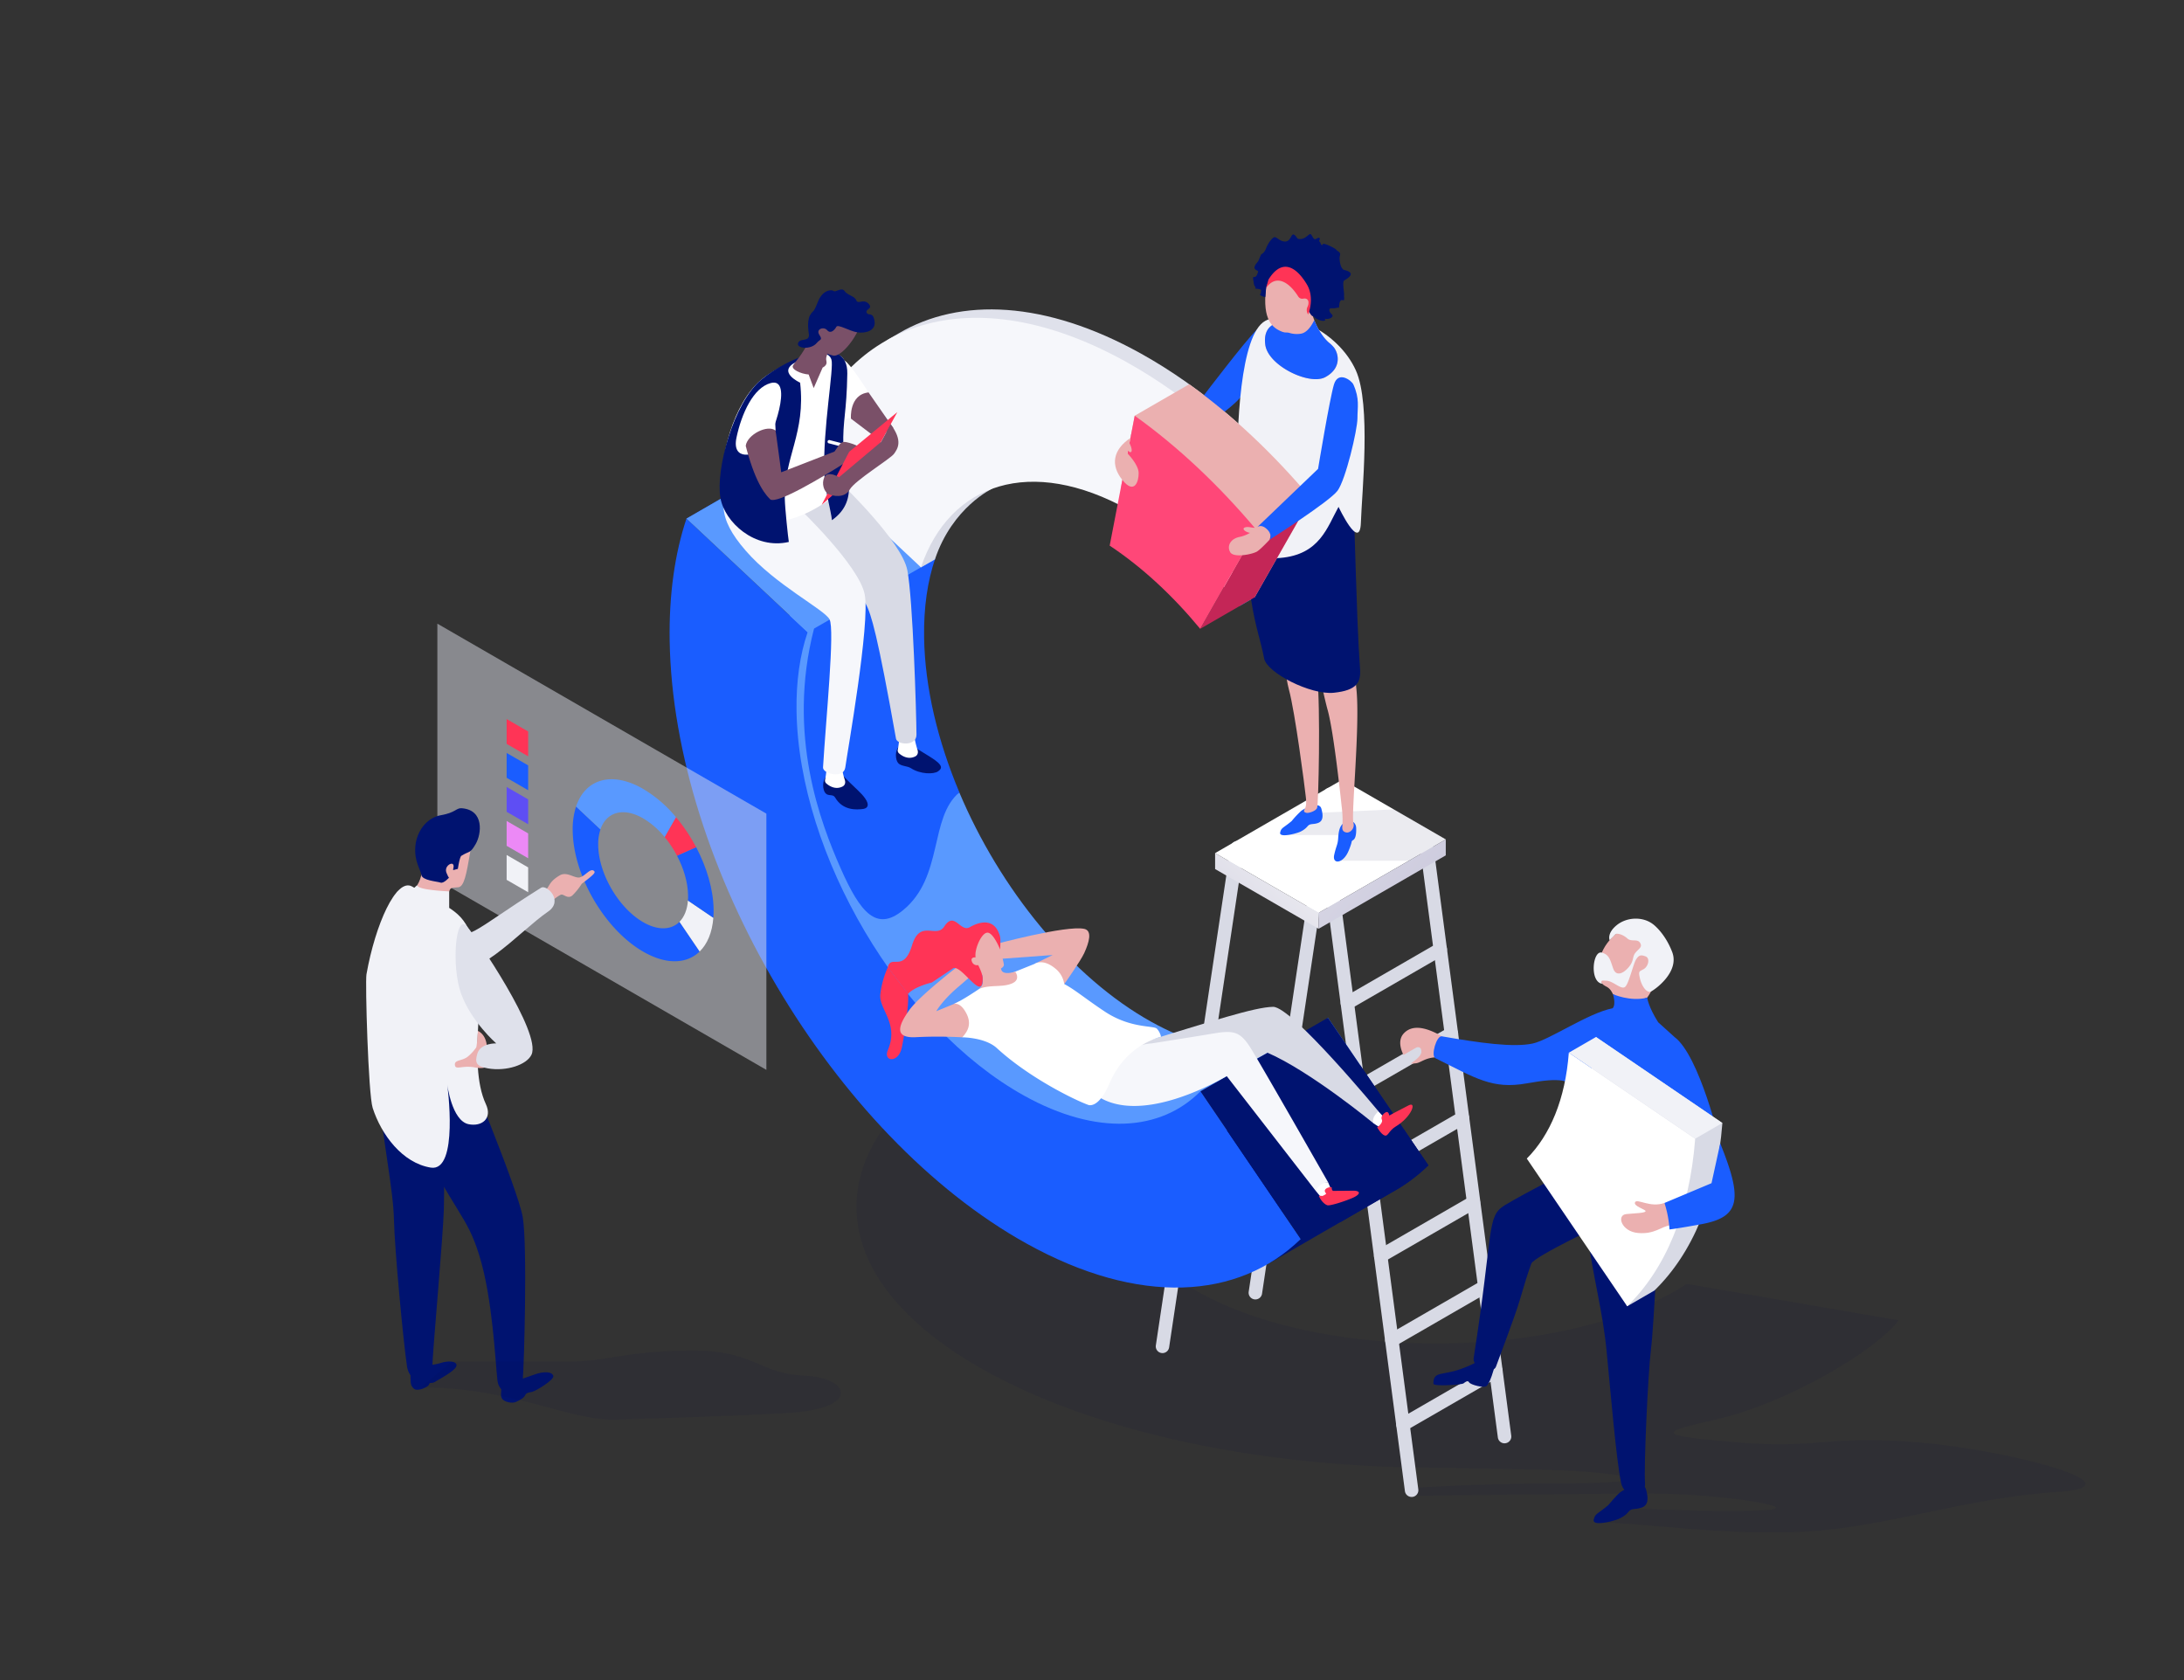 <svg id="Layer1" xmlns="http://www.w3.org/2000/svg" xmlns:xlink="http://www.w3.org/1999/xlink" width="1300" height="1000" viewBox="0 0 1300 1000">
  <rect x="0" y="0" width="1300" height="1000" fill="#333333" stroke="none"/>
  <defs>
    <linearGradient id="_ÂÁ_Ï_ÌÌ_È_ËÂÌÚ_24" data-name="¡ÂÁ˚ÏˇÌÌ˚È „‡‰ËÂÌÚ 24" x1="777.48" y1="505.22" x2="692.76" y2="596" gradientUnits="userSpaceOnUse">
      <stop offset="0" stop-color="#efeff3"/>
      <stop offset="1" stop-color="#c7c5da"/>
    </linearGradient>
    <linearGradient id="_ÂÁ_Ï_ÌÌ_È_ËÂÌÚ_24-2" x1="686.03" y1="428.96" x2="870.09" y2="559.93" xlink:href="#_ÂÁ_Ï_ÌÌ_È_ËÂÌÚ_24"/>
    <linearGradient id="_ÂÁ_Ï_ÌÌ_È_ËÂÌÚ_22" data-name="¡ÂÁ˚ÏˇÌÌ˚È „‡‰ËÂÌÚ 22" x1="834.36" y1="290.65" x2="729.38" y2="343.72" gradientUnits="userSpaceOnUse">
      <stop offset="0" stop-color="#00f5ad"/>
      <stop offset="1" stop-color="#00a9ff"/>
    </linearGradient>
  </defs>
  <g>
    <path d="M653.25,592.31c-86.89,28.2-143.44,74.13-143.44,126,0,85.75,154.5,155.26,345.09,155.26,0,0,39.78.68,67.21,1.35,40.77,1,84.47,8.14-3,8.14-37.42,0-77.81,2.5-77.81,2.5l-1,4.77S943.9,889,983.8,889s95.11,8.74,64.34,10-75-1.26-75-1.26l-18.62,8.61c22.28,0,72.82,7.91,120.71,5.24S1171,891.4,1223.9,888.11s-25.94-24.68-80.81-29.47-60.86,3.94-107.57,0-51.28-5.45-16.26-13.21c46.24-10.25,98.61-42.8,110.86-59.57L1004,764.19c-32.56,21.42-87.28,35.47-149.31,35.47-99.84,0-180.78-36.42-180.78-81.34,0-27.88,31.18-52.49,78.71-67.14Z" fill="#000c47" opacity="0.08"/>
    <g>
      <path d="M840.26,891a4,4,0,0,1-4-3.47L790.22,538.48a4,4,0,0,1,7.93-1.05l46.08,349.06a4,4,0,0,1-3.44,4.49A4.71,4.71,0,0,1,840.26,891Z" fill="#d8dae5"/>
      <path d="M895.58,859.08a4,4,0,0,1-4-3.48L845.54,506.54a4,4,0,1,1,7.93-1l46.08,349a4,4,0,0,1-3.44,4.49A4.73,4.73,0,0,1,895.58,859.08Z" fill="#d8dae5"/>
      <path d="M692,805.38a4,4,0,0,1-4-4.59L732.51,504a4,4,0,0,1,7.92,1.19L695.9,802A4,4,0,0,1,692,805.38Z" fill="#d8dae5"/>
      <path d="M747.27,773.44a4,4,0,0,1-4-4.59L787.84,472.1a4,4,0,0,1,7.91,1.19L751.22,770A4,4,0,0,1,747.27,773.44Z" fill="#d8dae5"/>
      <polygon points="860.58 499.63 784.87 543.34 723.28 507.78 798.99 464.07 860.58 499.63" fill="#fff"/>
      <polygon points="797.98 512.31 838.62 512.31 860.58 499.63 829.64 481.76 782.72 483.87 766.32 497.03 805.58 497.03 797.98 512.31" fill="#000c47" opacity="0.08"/>
      <polygon points="784.87 543.34 784.87 552.83 723.28 517.27 723.28 507.78 784.87 543.34" fill="url(#_ÂÁ_Ï_ÌÌ_È_ËÂÌÚ_24)"/>
      <polygon points="784.87 543.34 784.87 552.83 860.58 509.12 860.58 499.63 784.87 543.34" fill="url(#_ÂÁ_Ï_ÌÌ_È_ËÂÌÚ_24-2)"/>
      <path d="M802,601a4,4,0,0,1-2-7.46L855.3,561.6a4,4,0,0,1,4,6.93L804,600.47A4,4,0,0,1,802,601Z" fill="#d8dae5"/>
      <path d="M808.61,651.18a4,4,0,0,1-2-7.46l55.33-31.94a4,4,0,0,1,4,6.93L810.6,650.65A4,4,0,0,1,808.61,651.18Z" fill="#d8dae5"/>
      <path d="M815.23,701.37a4,4,0,0,1-2-7.47L868.55,662a4,4,0,0,1,4,6.93l-55.32,31.94A3.93,3.93,0,0,1,815.23,701.37Z" fill="#d8dae5"/>
      <path d="M821.86,751.55a4,4,0,0,1-2-7.46l55.32-31.94a4,4,0,0,1,4,6.92L823.86,751A3.93,3.93,0,0,1,821.86,751.55Z" fill="#d8dae5"/>
      <path d="M828.48,801.73a4,4,0,0,1-2-7.46l55.32-31.94a4,4,0,1,1,4,6.93L830.48,801.2A4,4,0,0,1,828.48,801.73Z" fill="#d8dae5"/>
      <path d="M835.11,851.92a4,4,0,0,1-2-7.47l55.32-31.94a4,4,0,0,1,4,6.93l-55.32,31.94A4,4,0,0,1,835.11,851.92Z" fill="#d8dae5"/>
    </g>
    <g>
      <g>
        <path d="M850.18,693.63l-40.49-59.57L684.81,695.14l2.13,1.17c42.06,23.36,81,30.57,113.3,23.78l-2.44,7.37,30.53-17.67q2.13-1.17,4.2-2.43l.1-.05h0A99.79,99.79,0,0,0,850.18,693.63Z" fill="#001370"/>
        <path d="M670.72,702l14.09-6.89c-22.87-12.6-45-23.19-65.75-33.35Z" fill="#001370"/>
        <path d="M790.45,605.75c-23.67,23.81-61.69,26.56-105,2.54-47.87-26.59-90.31-79.4-114.44-136.66C553,486.71,484.17,339,475,355.54c-5.68,10.29-30.11,69.6-18.85,128.75,8.08,42.44,52.35,91.4,52.35,91.4l77.89,100.23c20.77,10.17,75.52,6.62,98.39,19.22l124.88-61.08Z" fill="#5999ff"/>
        <path d="M537.51,541.78c24.26-19.84,15.47-55.07,33.55-70.15-12.86-30.54-20.52-62.34-21-92.1-.29-17.94,2.05-33.71,6.6-47.06l-72.11-67.64-75.93,43.85,75.93,65.45c-16.4,63.45,4.11,116,15.67,142.32C512.23,543.8,521.89,554.55,537.51,541.78Z" fill="#1a5dff"/>
      </g>
      <path d="M835.42,671.91h0L790,721.74c3.49-.4-19.07,16.45-15.71,15.74l-19.15,14.63,73.22-42.32q2.13-1.17,4.2-2.43l.1-.05h0a99.79,99.79,0,0,0,17.56-13.67Z" fill="#001370"/>
      <path d="M609.58,652.14C536.17,611.37,475.53,509,474.13,423.37c-.3-17.93,2.05-33.7,6.59-47.05l-72.11-67.64c-6.9,20.72-10.44,45.09-10,72.76,2.19,134.19,97.29,294.79,212.4,358.72,67,37.23,126.05,33.45,163.24-2.68L714.52,649.6C690.86,673.41,652.83,676.16,609.58,652.14Z" fill="#1a5dff"/>
      <polygon points="714.52 649.6 790.45 605.75 850.18 693.63 774.26 737.48 714.52 649.6" fill="#001370"/>
      <polygon points="480.73 376.32 556.5 332.91 484.54 264.83 408.61 308.68 480.73 376.32" fill="#5999ff"/>
    </g>
    <g>
      <path d="M679,210.37C622.48,179,571.64,176.75,534.8,198.49h0L528.74,202l-22.61,21.75c-9,11.42-16.29,25.16-21.59,41.07l106.9-27s31,28.39,89,60.57c24,13.36,46.72,33.33,66.39,57.15l33.51-58.87C750.14,260.78,715.58,230.69,679,210.37Z" fill="#dfe1eb"/>
      <path d="M484.54,264.83,536.91,314l11.27,23.72,8.32-4.76c10.49-31.3,34.35-42.23,34.35-42.23S511.11,185.06,484.54,264.83Z" fill="#d8dae5"/>
      <path d="M475.86,269.85l72.32,67.82c17.15-50.35,65.57-66.48,123.59-34.25,24,13.35,46.72,33.32,66.39,57.15l33.5-58.88c-30.2-35.89-64.75-66-101.33-86.3C579,164.65,502.44,190.08,475.86,269.85Z" fill="#f6f7fb"/>
      <polygon points="780.34 296.67 771.66 301.69 738.16 360.56 746.83 355.54 780.34 296.67" fill="url(#_ÂÁ_Ï_ÌÌ_È_ËÂÌÚ_22)"/>
    </g>
    <g>
      <path d="M807.24,492.69c.2,4.8-.74,6.61-1.66,7.22s-1,.78-1.1,1.58a36.18,36.18,0,0,1-2.16,5.85c-3.34,6.92-9.42,7.11-8.14,1.43s2.08-5.82,2.35-9.81.73-8,4.36-9.7S807.12,489.76,807.24,492.69Z" fill="#1a5dff"/>
      <path d="M742.32,228.7c0,6.77-12.08,15.38-19.69,21.17-6.47,4.91-47.92,20-47.92,20l-1.45-11.13,43.39-23.52s24.88-32.72,31.25-38.75C757.74,187.14,742.32,221.94,742.32,228.7Z" fill="#1a5dff"/>
      <path d="M768.84,488.71c-5.12,4.29-6.18,3.86-6.84,6.83s7.53,1.2,11.4-.24a12.5,12.5,0,0,0,4.77-3.31c1.61-2.1,3.22-1.05,6.25-2.1s3.41-4,2.09-8.61-10.15-.08-12,1.4A56.65,56.65,0,0,0,768.84,488.71Z" fill="#1a5dff"/>
      <path d="M776.56,481.67c-.86,1.34-.07,1.92,1.14,2.17s5.45-1,6.28-2.89,2.16-58.78,0-80.35.77-86.67,1.56-102.63-27.18-19.57-27.76,8.35,5.74,90.65,9.42,104.07,9.45,58.11,10,63.4C777.52,476.12,777.85,479.67,776.56,481.67Z" fill="#ebb0b0"/>
      <path d="M799.05,491.35c-.16,1.71-.3,3.64,2.32,4.15,2.2.43,5.2-2.43,4.25-5.63-1.45-4.85,4-57.79,1.8-79.36s-6.53-86.67-5.73-102.63-27.68-19.56-28.28,8.35,13.13,93,16.88,106.45,8,54.48,8.59,59.77A55.34,55.34,0,0,1,799.05,491.35Z" fill="#ebb0b0"/>
      <path d="M742.45,284.63c-2.73,74.7,6.08,86.41,10,107.27,1.61,8.54,27.72,21.88,41.54,20.43s16.08-6.26,15.56-14.14c-1.25-18.83-1.62-26.64-4.11-108.54Z" fill="#001370"/>
      <path d="M796.75,301.7c-6.71,12-11.12,28.47-34.82,30.4S737,322,736.47,288s1.75-88.78,16.63-97c13.4-7.39,43.42,6.13,53.95,29.44,9.16,20.29,3.57,72.88,3,90.6S796.75,301.7,796.75,301.7Z" fill="#f1f2f7"/>
      <g>
        <path d="M707.88,228.7l-32.45,18.74-8.35,43.33c4.29,2.51,8.73,5.05,13.36,7.62,24,13.36,46.72,33.33,66.39,57.15l33.51-58.87C758.21,270.38,733.76,247.21,707.88,228.7Z" fill="#ebb0b0"/>
        <polygon points="780.34 296.67 747.9 315.41 714.4 374.28 746.83 355.54 780.34 296.67" fill="#c42657"/>
        <path d="M675.43,247.44h0l-14.9,77.33c19.39,12.86,37.65,29.87,53.87,49.51l33.5-58.87C725.78,289.11,701.32,265.94,675.43,247.44Z" fill="#ff4778"/>
      </g>
      <path d="M794.09,206.94a18.3,18.3,0,0,0-2.74-2.75h0l-.67-.56c-1.95-1.75-7.73-7.84-10.77-20.82,0,0-10.81-1.43-12.23,3.46-.73,2.5-3.44,4.33-5.91,5.53a12.68,12.68,0,0,0-4.46,1.69h0c-3.34,2.15-4.94,6-4.17,11.73,1.67,12.43,26.23,24.29,35.66,19.28S797.17,211.16,794.09,206.94Z" fill="#ebb0b0"/>
      <path d="M788.77,224.52c9.43-5,8.4-13.36,5.32-17.58a18.3,18.3,0,0,0-2.74-2.75h0l-.67-.56c-1.51-1.36-5.33-5.35-8.38-13.12h0s-3,7.11-7.7,8.06c-4.12.84-12.11-.24-12.92-6.75a12.47,12.47,0,0,0-4.36,1.67h0c-3.34,2.15-4.94,6-4.17,11.73C754.78,217.67,779.34,229.53,788.77,224.52Z" fill="#1a5dff"/>
      <path d="M753.58,171.52c-2.28,19.23,4,23.87,9.93,26.06s19.32-5.6,16.63-26.06S755.41,156,753.58,171.52Z" fill="#ebb0b0"/>
      <path d="M753.15,176.75c-1.31,0-3.86-1.21-3-1.75s.13-.46.54-1.93-4.55-1-3.59-1.58-.53-.55-.81-2.92-.94-3.92.41-3.74,2-2.57,2.17-3.19-2.64-.95-2.1-2.85,1.9-2.51,2.51-4.07,1.43-3.33,1.43-3.33,1.81-.61,2.91-3.59,3.81-6.65,5.16-6.65,3.53,3,6.66,2.57,3.08-5.25,5-3.93,1,2.85,4.17,2.44,4.74-3.75,5.75-2.67,1.49,3.37,2.85,2.69,1.84-1,2.31-.42-.81,1.44,0,2.12.13.81,1.08,1.76-.08-1,2-.46,6.25,2.6,6.87,3.5,2.78,1.25,2.11,3.36.35,8.07,2.53,8.58c8.09,1.9,1.27,5.43,0,6.25s.12,7.51-.07,8.73.66,3.56-.87,3-1.9,2-1.9,2-.27,2.07-.27,2.46.41-.35-1.76.19-4.21-.54-3.94,1.49,2.72,2.45,1.63,3.81-3.87,1.44-4.89.9c2.53,1.35-1.14,2.65-5.43-.47-1.21-.88-.37-.88-1.21-.88s-2.53-3.13-2.53-3.13l.16-7.11-10.17-13.37H761l-5.72,3.31a14.92,14.92,0,0,0-1.65,3.63C753.1,177.7,753.15,176.75,753.15,176.75Z" fill="#001370"/>
      <path d="M777.79,169.09c-7-11.5-15.31-14.71-22.75-2.66l-1.46,5.09c5.38-7.9,13-4.8,19.2,5a2.8,2.8,0,0,0,2.93,1.24c1.21-.23,2.66-.09,3.11,1.71a5.56,5.56,0,0,1-.61,3.3,4.42,4.42,0,0,0,.14,3.87l.29.54S782.87,177.42,777.79,169.09Z" fill="#ff3456"/>
      <path d="M747.9,314.14a20,20,0,0,1-10.4,5.52c-5.09,1.16-7.33,5.35-5.23,9s13.65,1.16,16.09-.47,7.38-7,7.38-7l2.39-8.83-8.51.17Z" fill="#ebb0b0"/>
      <path d="M805.57,228.82C809.42,237.4,808,242.2,808,249s-7,36.6-11.87,43.12-40.34,29.07-40.34,29.07,2.08-3.21-2.3-6.77c-3.49-2.84-5.54-.25-5.54-.25l36.61-35.09s6.92-41.83,9.46-50.23S804.54,226.52,805.57,228.82Z" fill="#1a5dff"/>
      <path d="M672.88,260.68c-10.39,7-12,16.06-4.81,25s9.8.9,9.7-4.19-6.66-11.6-6.66-11.6Z" fill="#ebb0b0"/>
      <path d="M748.34,314c-2.29.72-5.41-1-7.48,0s1.18,3.13,3.95,3.26S748.34,314,748.34,314Z" fill="#ebb0b0"/>
      <path d="M672.17,263.48c2.24,4.37,1.63,6.41,0,5.39s-2.34-3.36-2.14-3.36A21.07,21.07,0,0,0,672.17,263.48Z" fill="#ebb0b0"/>
    </g>
    <g>
      <polygon points="817.59 668.65 823.76 672.68 823.76 665.01 820.48 661.5 807.29 653.01 813.81 663.26 817.59 668.65" fill="#fff"/>
      <path d="M678,621.07c43.47-13.24,68.58-21.59,79.78-21.79s62.74,62.22,62.74,62.22-4.52,3.51-2.89,7.15c0,0-37.59-31-63.2-42.08,0,0-32.24,18.26-41.41,18.26S652.11,628.94,678,621.07Z" fill="#d8dae5"/>
      <path d="M528.49,625.07c6.79-16.06-5.5-24.33-4.48-33.29a55.35,55.35,0,0,1,4.48-16.09l12,15.92s.35,2.34-.27,8.55a222.65,222.65,0,0,1-3.45,23.41C534.68,633.07,525.62,631.86,528.49,625.07Z" fill="#ff3456"/>
      <polygon points="783.12 708.73 786.19 712.49 790.7 710.75 792.74 708.97 790.52 703.65 783.66 703.86 783.12 708.73" fill="#fff"/>
      <path d="M616.34,573.44l10.24-5-34.15,2.51-1.12-8.66s43.42-11.76,54.07-9.42c4.91,1.08,2.92,8,0,14.41-2.09,4.59-11.88,18.46-11.88,18.46Z" fill="#ebb0b0"/>
      <path d="M654.2,653c24.34,14.9,64.35-5.74,76-12.47l52.9,68.19a9.74,9.74,0,0,1,7.4-5.08s-39.87-70-46.18-80-10.44-10.46-22.53-8.41-36.32,5.83-36.32,5.83-16.36.53-26,15S654.2,653,654.2,653Z" fill="#f6f7fb"/>
      <path d="M567.73,597.6l-10.42,4.29s3.49-6.35,13.27-14.63,12.08-10.92,12.08-10.92l-6.92-5.43s-27.44,20.53-34.5,30.33-8.75,16.88,4.22,16.09a263.68,263.68,0,0,1,27.36.1l15.95-8.38L581.17,596H571Z" fill="#ebb0b0"/>
      <g>
        <path d="M688.63,612.29c-2-2-15.62,0-31-10.18-10.9-7.21-17.31-12.68-23.7-16.17l-.47-.24a14.33,14.33,0,0,0-5.36-9.27c-7.47-6.15-12.28-2.72-12.28-2.72L600,580.07c-.32.07-.64.13-.95.21a31.78,31.78,0,0,0-13.56,6.52h0c-12.06,8.34-16.94,10.46-17.8,10.8.71-.24,4-.92,7.33,5.21,3.8,6.92.67,11.41-2.24,14.62,0,0,13.6,0,20.57,6.41,19.24,17.67,46.39,30.93,54.43,33.81,0,0,6,2.72,12.63-12.82,4.47-10.46,13.12-22.4,30.67-27.79A10.47,10.47,0,0,0,688.63,612.29Z" fill="#fff"/>
        <path d="M567.73,597.6l-.14,0Z" fill="#fff"/>
      </g>
      <path d="M583,588.53c6.48-2.55,13.2-.72,19.11-3.06s2.18-7.11,2.18-7.11-7.53,2.52-8.34-1.4-11.25,3.47-11.25,3.47.66,3.66.1,5.34A7,7,0,0,1,583,588.53Z" fill="#ebb0b0"/>
      <path d="M584.7,580.43c8.61-2.31,13.23-4.13,12.82-6.47s-3.57-19.34-11.1-22.19S573,565.42,575.87,571.86A17,17,0,0,0,584.7,580.43Z" fill="#ebb0b0"/>
      <path d="M584.93,582.17c.25,14.69-11.84-7.23-17.34-6l-12.88,8.61s-10.52,2.46-14.27,6.87l-12-15.92c1.94-8,9.35,3.62,14.46-13.13,4.79-15.68,14.36-3.77,19.14-11.12,6.18-9.51,9.47,3.71,15.26.37s14.95-5.81,18,5.73c.4,1.52,0,7.55,0,7.55s-4-10.13-7.59-10-7.84,10.08-7,14.71c0,0-3.31-.31-2.19,2.49a3.16,3.16,0,0,0,3.73,2.1S584.88,579.48,584.93,582.17Z" fill="#ff3456"/>
      <path d="M825.13,661.94c1.48-.53,1.82,2.06,1.82,2.06s2.79-1.65,11.54-6.09c5-2.53,1.78,6.93-7.71,12.61-4.2,2.52-4.48,6-6.58,5.33s-4.44-4.82-4.44-4.82,3.81-2.65,2.73-4.74C821.63,664.63,823.81,662.43,825.13,661.94Z" fill="#ff3456"/>
      <path d="M785.09,712c1.45,3.12,3.51,4.9,5,5.38s10-2.21,14.93-4.33,5.3-4.43,0-4.33-11.6.1-11.6.1a1.92,1.92,0,0,1-.69-1.77c.18-1.12-5.12.08-4,2.39l.66,1.12s-1.65,1.38-2.57,1.28S784.91,711.62,785.09,712Z" fill="#ff3456"/>
    </g>
    <g>
      <path d="M535.12,444.3c-2.59,2.45-2.19,8-.46,9.93s5.46,1.62,7.54,3c5.67,3.69,13.61,3.69,16.15,1.9s3.36-3.66-4.88-8.75c-5.35-3.31-8.83-5.43-8.83-5.43Z" fill="#001370"/>
      <path d="M535.28,439.77a65.11,65.11,0,0,1-.88,6.48,2.25,2.25,0,0,0,.73,2.16c1.72,1.49,5.42,3.91,9.61,1.85,0,0,2.45-1,1.33-4.18a47.62,47.62,0,0,1-1.73-7.28Z" fill="#fff"/>
      <path d="M491.82,462.22c-2.6,2.45-2.19,8-.46,9.93s4.44.33,5.69,2.48c4.76,8.21,13.33,7.24,16.3,6.93,4.47-.46,4.7-4.17-2.67-11.12-7.16-6.75-8.54-8.49-8.54-8.49Z" fill="#001370"/>
      <path d="M462.34,261.77c-8.55,20.86-10.58,31.35,6.93,51.56s42.67,40,46,46,7.16,19,18.06,80.33c.67,3.77,12.22,4.66,12.19-2.34-.06-12-2.09-80.92-5.46-98s-38.51-50.72-38.51-50.72Z" fill="#d8dae5"/>
      <path d="M492,457.69a63.13,63.13,0,0,1-.87,6.48,2.24,2.24,0,0,0,.73,2.16c1.72,1.49,5.41,3.91,9.61,1.84,0,0,2.44-1,1.32-4.17a47.62,47.62,0,0,1-1.73-7.28Z" fill="#fff"/>
      <path d="M506.5,249.17c10.58,8.11,14.93,11.25,14.93,11.25l10.32-5.62L517,233.58l-4.93-4-6.68,9.5Z" fill="#7a5068"/>
      <path d="M437,276.28c-8.55,20.86-10.59,31.34,6.93,51.55s46.52,34.79,49.82,40.77-2.17,59.78-3.85,88.18c-.22,3.83,12.33,6.94,13.25,0,1.14-8.59,14.92-85.87,11.55-103s-38.51-50.71-38.51-50.71Z" fill="#f6f7fb"/>
      <path d="M502.73,214.61l-.31,36.89s1.38-3.86,4.08-2.33c0,0-1.17-14.3,10.49-15.59C517,233.58,506.35,216.7,502.73,214.61Z" fill="#fff"/>
      <path d="M430.62,290.43c3.18,18.2,25.69,28.42,54.34,12.46s15.11-22,14.64-37.28S496,245,502.53,222.49,469.7,212.16,453.12,226,427.69,273.62,430.62,290.43Z" fill="#fff"/>
      <path d="M453.12,226c-16.58,13.86-27.22,53.58-24.29,70.38,2.52,14.44,20.44,30.89,40.71,26.19-.46-2.77-2.27-19.83-2.4-25.7-.54-24.78,12.58-39,9.12-69.11,0,0-14.66-6.61-1.73-12.62s18.74-6,20.37-1.11-5.2,41.2-4.25,67.7c.34,9.68,4.18,23.17,4.55,27.89,17.5-12.36,7.21-30.52,6.79-44-.47-15.25,2-19.88,2.36-43.27C504.76,198.23,469.7,212.16,453.12,226Z" fill="#001370"/>
      <path d="M483,200.16c-5.83,12.12-9.78,15.1-11,17.39s4.66,5,9.34,5.35l3,8.09,5.34-12.23s2.92-1.23,2.24-3.8.92-4.89,1.78-6.57S483,200.16,483,200.16Z" fill="#7a5068"/>
      <path d="M482.81,198c.27,8.66,7.3,12.32,13.1,13.65s18.84-16.91,16.94-25-14.66-16-21.72-10.05S482.81,198,482.81,198Z" fill="#7a5068"/>
      <path d="M503.25,266.36l-.25,0-9.48-2.45A1,1,0,1,1,494,262l9.48,2.44a1,1,0,0,1-.25,2Z" fill="#fff"/>
      <path d="M458.75,228c-10.26,2.75-17.31,18-20.36,32.43s11.33,10.88,16.29,5.63S472.67,224.26,458.75,228Z" fill="#fff"/>
      <path d="M504,263.22c-3.65-.82-4.08,1.16-7.26,5.55h0L465,281.11s-5.06-40.39-7.23-46.5l-15.1,25.81c5.33,22.86,11.12,32.22,15.67,36.7,3.66,3.6,32.4-13.95,43.63-21h0s3.6.72,9.65-4.11S508.06,264.14,504,263.22Z" fill="#7a5068"/>
      <path d="M481.38,198.21c1.09,5.85-4.91,2.54-6.29,5.9s7.6,4.3,11.1,0c2-2.41,3.65-1.49,1.48-4.87s2.69-5.08,4.71-2.69,4.47-.18,5.42-2,7.54,2.42,12.38,3.24,11.39-.84,10.37-6.74-3.63-2.69-4.67-4.93,4.06-2.2,1.11-5.35-6.33.58-7.29-2-5.28-3-7-5.54-5.33,1-6.46,0-6.57-.92-9.47,6.57-2.7,4.35-4.66,7.95S481.38,198.21,481.38,198.21Z" fill="#001370"/>
      <polygon points="505.45 268.93 534.13 245.29 517.63 275.36 489.08 300.5 505.45 268.93" fill="#ff3456"/>
      <path d="M530.16,252.52c7.49,10,4.1,14.62,2,17.59S508.8,286,505.81,291.37s-10.29,4-12.8,2.6-4.1-6.06-2.39-9.8c2-4.38,8.82-.13,8.82-.13l25-21Z" fill="#7a5068"/>
      <path d="M461.63,256.27c-4.62-3.75-16.78,2.27-17.76,9.09l-3-3.59,8.11-23,7.87-7.06,4,3Z" fill="#fff"/>
    </g>
    <g>
      <path d="M957.32,895.87c-6.51,5.45-7.85,4.9-8.69,8.68s9.56,1.52,14.48-.31c0,0,4-1.53,6.06-4.2s4.09-1.34,7.94-2.67,4.33-5.07,2.65-10.94-12.88-.1-15.3,1.78S957.32,895.87,957.32,895.87Z" fill="#001370"/>
      <path d="M960.08,591.72c-3.22-7-6.48-2.38-8.21-10.93s1.7-19.81,14-28,20.23,1.62,21.59,16-7,25-7,25l-11.61,4Z" fill="#ebb0b0"/>
      <path d="M889.18,815c-1.86,6.32-2.88,8.22-4.17,9.85s-9.84-.62-10.59-2.11-2.58.14-3.39.75-17.8,2-17.82.07c-.08-7.54,5.19-4.74,15.88-8.56,18.59-6.63,12.32-9.57,12.32-9.57Z" fill="#001370"/>
      <path d="M877.18,808.33c12-76.47,7.54-84.15,18.41-90.89s50-26.78,50-26.78l11.53,36.47s-44.1,20.71-45.63,25c-4.88,13.58-5.36,18.16-10.1,31.49-5.89,16.57-9.26,25.12-10.94,29.87S876.23,814.37,877.18,808.33Z" fill="#001370"/>
      <path d="M853.9,629.38c-5.81.43-8.42,3.25-11.12,3.5a13.61,13.61,0,0,1-3.1.12s6.17-3.75,6.37-6.8-2-3.26-3.15-2.6-7.44,4.32-7.44,4.32-4.47-7.68,0-12.68,11.95-4.71,22.77,1.54S853.9,629.38,853.9,629.38Z" fill="#ebb0b0"/>
      <path d="M944.34,731.58c4.6,32.54,9.57,48,12,72.9s5.63,63.81,8.6,78.17c2,9.59,15.08,8.59,14.25,0-.79-8.14,1.68-64.69,3.54-79.64s4.76-79.27,4.76-79.27l-41.94-33.08Z" fill="#001370"/>
      <path d="M1023.94,680.55s-12.33-52.25-27.22-63.31L987,608.46c-6-9.5-6.52-14.64-6.52-14.64-10.07,2.57-20.4-2.1-20.4-2.1s2,5.9-.15,8.4h0c-14.65,2.88-37.54,18.79-47.6,21-11.58,2.48-31.71-.38-54.11-4.29-3.12-.55-6.67,11.62-3.84,13,24.1,12,34,18.67,54.42,15s25.71-2.18,30.39,4.65-3.6,32.55-12.39,47.89c-7.66,13.37,15.11,15,24.06,18.24s12.76,33.52,32.23,36.5c8.76,1.34,19-30.7,23.6-54.74l10.17,15.12Z" fill="#1a5dff"/>
      <g>
        <path d="M925,680.28l43.6,97.21,16.13-9.33c22.59-21.94,37.13-55.83,40.5-99.73L950,617.24C947.89,644.82,938.92,666.22,925,680.28Z" fill="#d8dae5"/>
        <path d="M908.81,689.61l59.74,87.88c22.59-21.94,37.13-55.83,40.49-99.73l-75.22-51.19C931.75,654.15,922.78,675.55,908.81,689.61Z" fill="#fff"/>
        <polygon points="949.96 617.24 933.82 626.57 1009.04 677.76 1025.18 668.43 949.96 617.24" fill="#f1f2f7"/>
      </g>
      <path d="M990.71,716c-8.36,3.1-16.24-2.83-17.46-.41S980.1,720,979.5,721s-5.3,1.09-11.41,1.63-3,10.45,7,11.27,13.4-3.8,19.64-4.75S990.71,716,990.71,716Z" fill="#ebb0b0"/>
      <path d="M1023.94,680.55c13.45,33.33,12,43.82-11.18,48.1-14.19,2.61-19,3.13-19,3.13a65.4,65.4,0,0,0-3-15.76l28-11.77Z" fill="#1a5dff"/>
      <path d="M953.46,567c4.77,1.28,5.13,5.12,6.86,9.7s5.94,2.86,9.23-1.12,1.87-6.07,4-8.58,4.27-3.33,2.64-5.87-5.11-.32-7.53-2.55-6.07-3.39-7.08-2.47l-3.48,3.5s-1.76-4,4.15-8.87,15.41-5.41,21.65-.67c0,0,7,5,11.44,16.55s-9.38,21.83-12.51,23.49c-2.44,1.28-5.54-2.92-6.64-7.6s-.44-4.15,2.24-5.7,3.95-6.47,1.06-7.56-4-.69-5.64,1.85-4.27,14.36-6.51,16.3-7.16-3.48-11-3.66c-1.47-.06-2.1-.12-2.44-.09a.8.8,0,0,0-.6,1.2l.44.73C946,584.5,948,565.54,953.46,567Z" fill="#f1f2f7"/>
    </g>
    <g>
      <polygon points="456.18 636.81 260.34 523.74 260.34 371.22 456.18 484.29 456.18 636.81" fill="#dfe1eb" opacity="0.5"/>
      <g>
        <g>
          <path d="M383.34,549.17c-14.77-8.21-27-28.82-27.26-46a28.32,28.32,0,0,1,1.33-9.47L342.9,480.05a44.15,44.15,0,0,0-2,14.65c.44,27,19.58,59.32,42.74,72.18,13.49,7.49,25.36,6.73,32.85-.54l-12-17.68C399.7,553.45,392,554,383.34,549.17Z" fill="#1a5dff"/>
          <path d="M342.9,480.05l14.51,13.62c3.45-10.14,13.24-13.34,24.91-6.86a48.19,48.19,0,0,1,13.36,11.5l6.74-11.85A74.79,74.79,0,0,0,382,469.1C363.64,458.89,348.25,464,342.9,480.05Z" fill="#5999ff"/>
          <path d="M404.46,548.66l12,17.68c4.54-4.41,7.47-11.23,8.15-20.07L409.49,536C409.07,541.52,407.27,545.83,404.46,548.66Z" fill="#f1f2f7"/>
        </g>
        <path d="M402.42,486.46l-6.74,11.85A64.08,64.08,0,0,1,403,509.39l11.39-5.07A101.69,101.69,0,0,0,402.42,486.46Z" fill="#ff3456"/>
        <path d="M409.49,536l15.14,10.3c.12-1.6.17-3.26.14-5-.19-12-4.08-25-10.37-37L403,509.39c4,7.57,6.44,15.84,6.57,23.45C409.6,533.93,409.57,535,409.49,536Z" fill="#1a5dff"/>
      </g>
      <polygon points="314.38 450.18 301.57 442.78 301.57 427.99 314.38 435.38 314.38 450.18" fill="#ff3456"/>
      <polygon points="314.38 470.35 301.57 462.96 301.57 448.17 314.38 455.56 314.38 470.35" fill="#1a5dff"/>
      <polygon points="314.38 490.6 301.57 483.2 301.57 468.41 314.38 475.81 314.38 490.6" fill="#5e4ef4"/>
      <polygon points="314.38 510.84 301.57 503.44 301.57 488.65 314.38 496.05 314.38 510.84" fill="#ec89f6"/>
      <polygon points="314.38 531.08 301.57 523.69 301.57 508.9 314.38 516.29 314.38 531.08" fill="#f1f2f7"/>
    </g>
    <g>
      <path d="M298.42,825.08c.1,3.77-.74,5.66.48,7.49s5.76,3,8.31,1.84c2.88-1.37,4.63-2.42,5.41-4s2-1.46,4.23-2,13.31-7.23,12.49-9.54-5.14-3.05-12-.44-16.95,5.36-16.95,5.36Z" fill="#001370"/>
      <path d="M244.29,817c.14,6.45-.07,7.47,2,9.5s8.66-.9,9.15-2.52,1.42-.14,3.74-1.63,11.88-6.47,12.49-9.32-4.68-3.31-9.41-1.73a40,40,0,0,1-10.13,1.49Z" fill="#001370"/>
      <path d="M222.68,630.58c5.7,52.54,11.4,77,11.81,95.3s5.7,73.72,7.74,87.16,15.26,6.11,15.16,0,6.42-77.38,6.83-93.67,0-92.86,0-92.86Z" fill="#001370"/>
      <path d="M243.54,667.74c28.92,57.77,34,54.51,41.83,79.76s9.49,63.2,10.71,74,14.25,8.79,15.07,0,2.85-80.23,0-97.05-36.72-97.9-36.72-97.9l-26.09,15.06Z" fill="#001370"/>
      <path d="M323.44,530.9c4.18-2.8,2.36-5.49,9.67-9.83,4.4-2.61,8.93,2,12.12,1.14s6.2-5.72,8.33-3.83c1.16,1-.12,2.2-7.31,7.7a39,39,0,0,1-5.46,6.82c-2.71,2.44-5.13-.65-6.62-.44s-7.54,5.29-7.54,5.29Z" fill="#ebb0b0"/>
      <path d="M248.4,526.8c2.61-4.19,3.67-10.46,2.34-13.72s-5.29-20.27,7.88-25.12,23.48,6.39,21.24,19.42-3.56,20.26-7,20.72-4.7-.29-5.46,2.47-15.52,0-15.52,0l-3.46-1.13Z" fill="#ebb0b0"/>
      <path d="M322.09,528.38c-42.25,26.47-43.35,33.36-59,24.89s-26.56-22.6-26.56-22.6L226,558.05s9.36,14.42,33.39,21,48.45-23.79,66.86-36.46C335.64,536.11,325.4,526.3,322.09,528.38Z" fill="#dfe1eb"/>
      <path d="M245.27,527.66c28.83,16.46,30.76,14.76,38.94,39.08,6.14,18.25-6.53,65.76,5,90.46,4.07,8.7-2.58,13.55-10.33,11.93-9.95-2.08-12.64-23.55-12.64-23.55s7.08,52.1-9.81,49.4-29.49-19.62-34.6-35.54c-2.62-8.18-4.52-74.79-3.69-79.52C223.44,550,235.91,522.32,245.27,527.66Z" fill="#f1f2f7"/>
      <path d="M284.48,613.63s-.43,7.54-1,9.8a26.87,26.87,0,0,1-4.79,5.28c-3.33,2.94-8.26,1.89-7.92,5.14s4,.24,11.29,1.39c6.22,1.34,7.49-.49,7.49-.49s.2-6.52.29-10.11C290.06,615.72,284.48,613.63,284.48,613.63Z" fill="#ebb0b0"/>
      <path d="M274.37,591.17c6,16.83,21,29.87,21,29.87s-9.38-.33-11.25,6.15c-1.48,5.14-.91,7.49,6.31,8.73,11,1.9,23.1-2.1,25.94-8.15,6.1-13-33-69.92-38.33-76.32C271,543,268.68,575.3,274.37,591.17Z" fill="#dfe1eb"/>
      <path d="M248.4,526.8s-4,3.34-5.24,5.7c-.55,1,14.42,6.53,24.22,7.87v-9.8S247.87,529.84,248.4,526.8Z" fill="#f1f2f7"/>
      <path d="M274.77,481.07c13.64,1,11.83,15.37,8.38,21.3s-3.63,3.95-8.38,6.94c0,0-.95-.45-2.24,7.85l-2.57.69c-.85.23.81-2.43-.41-3.52s-5.3,1.57-3.74,5.3,1.57,2.65,1.57,2.65-3.26,3.73-5.16,3.05-10.94-1.24-11.41-4.56-4.27-7.88-3.6-16.8,6.59-17.26,15.28-18.76S271.54,480.85,274.77,481.07Z" fill="#001370"/>
    </g>
    <path d="M268.84,810.44c28.82,0,48.57-.15,69.85,0s32.79-6.18,71.59-6.62,41.23,13.91,68.5,15,33.94,19.73-9.73,22.17-73.63,2.93-101.78,4S305,825.66,250.66,825.82Z" fill="#000c47" opacity="0.08"/>
  </g>
</svg>
